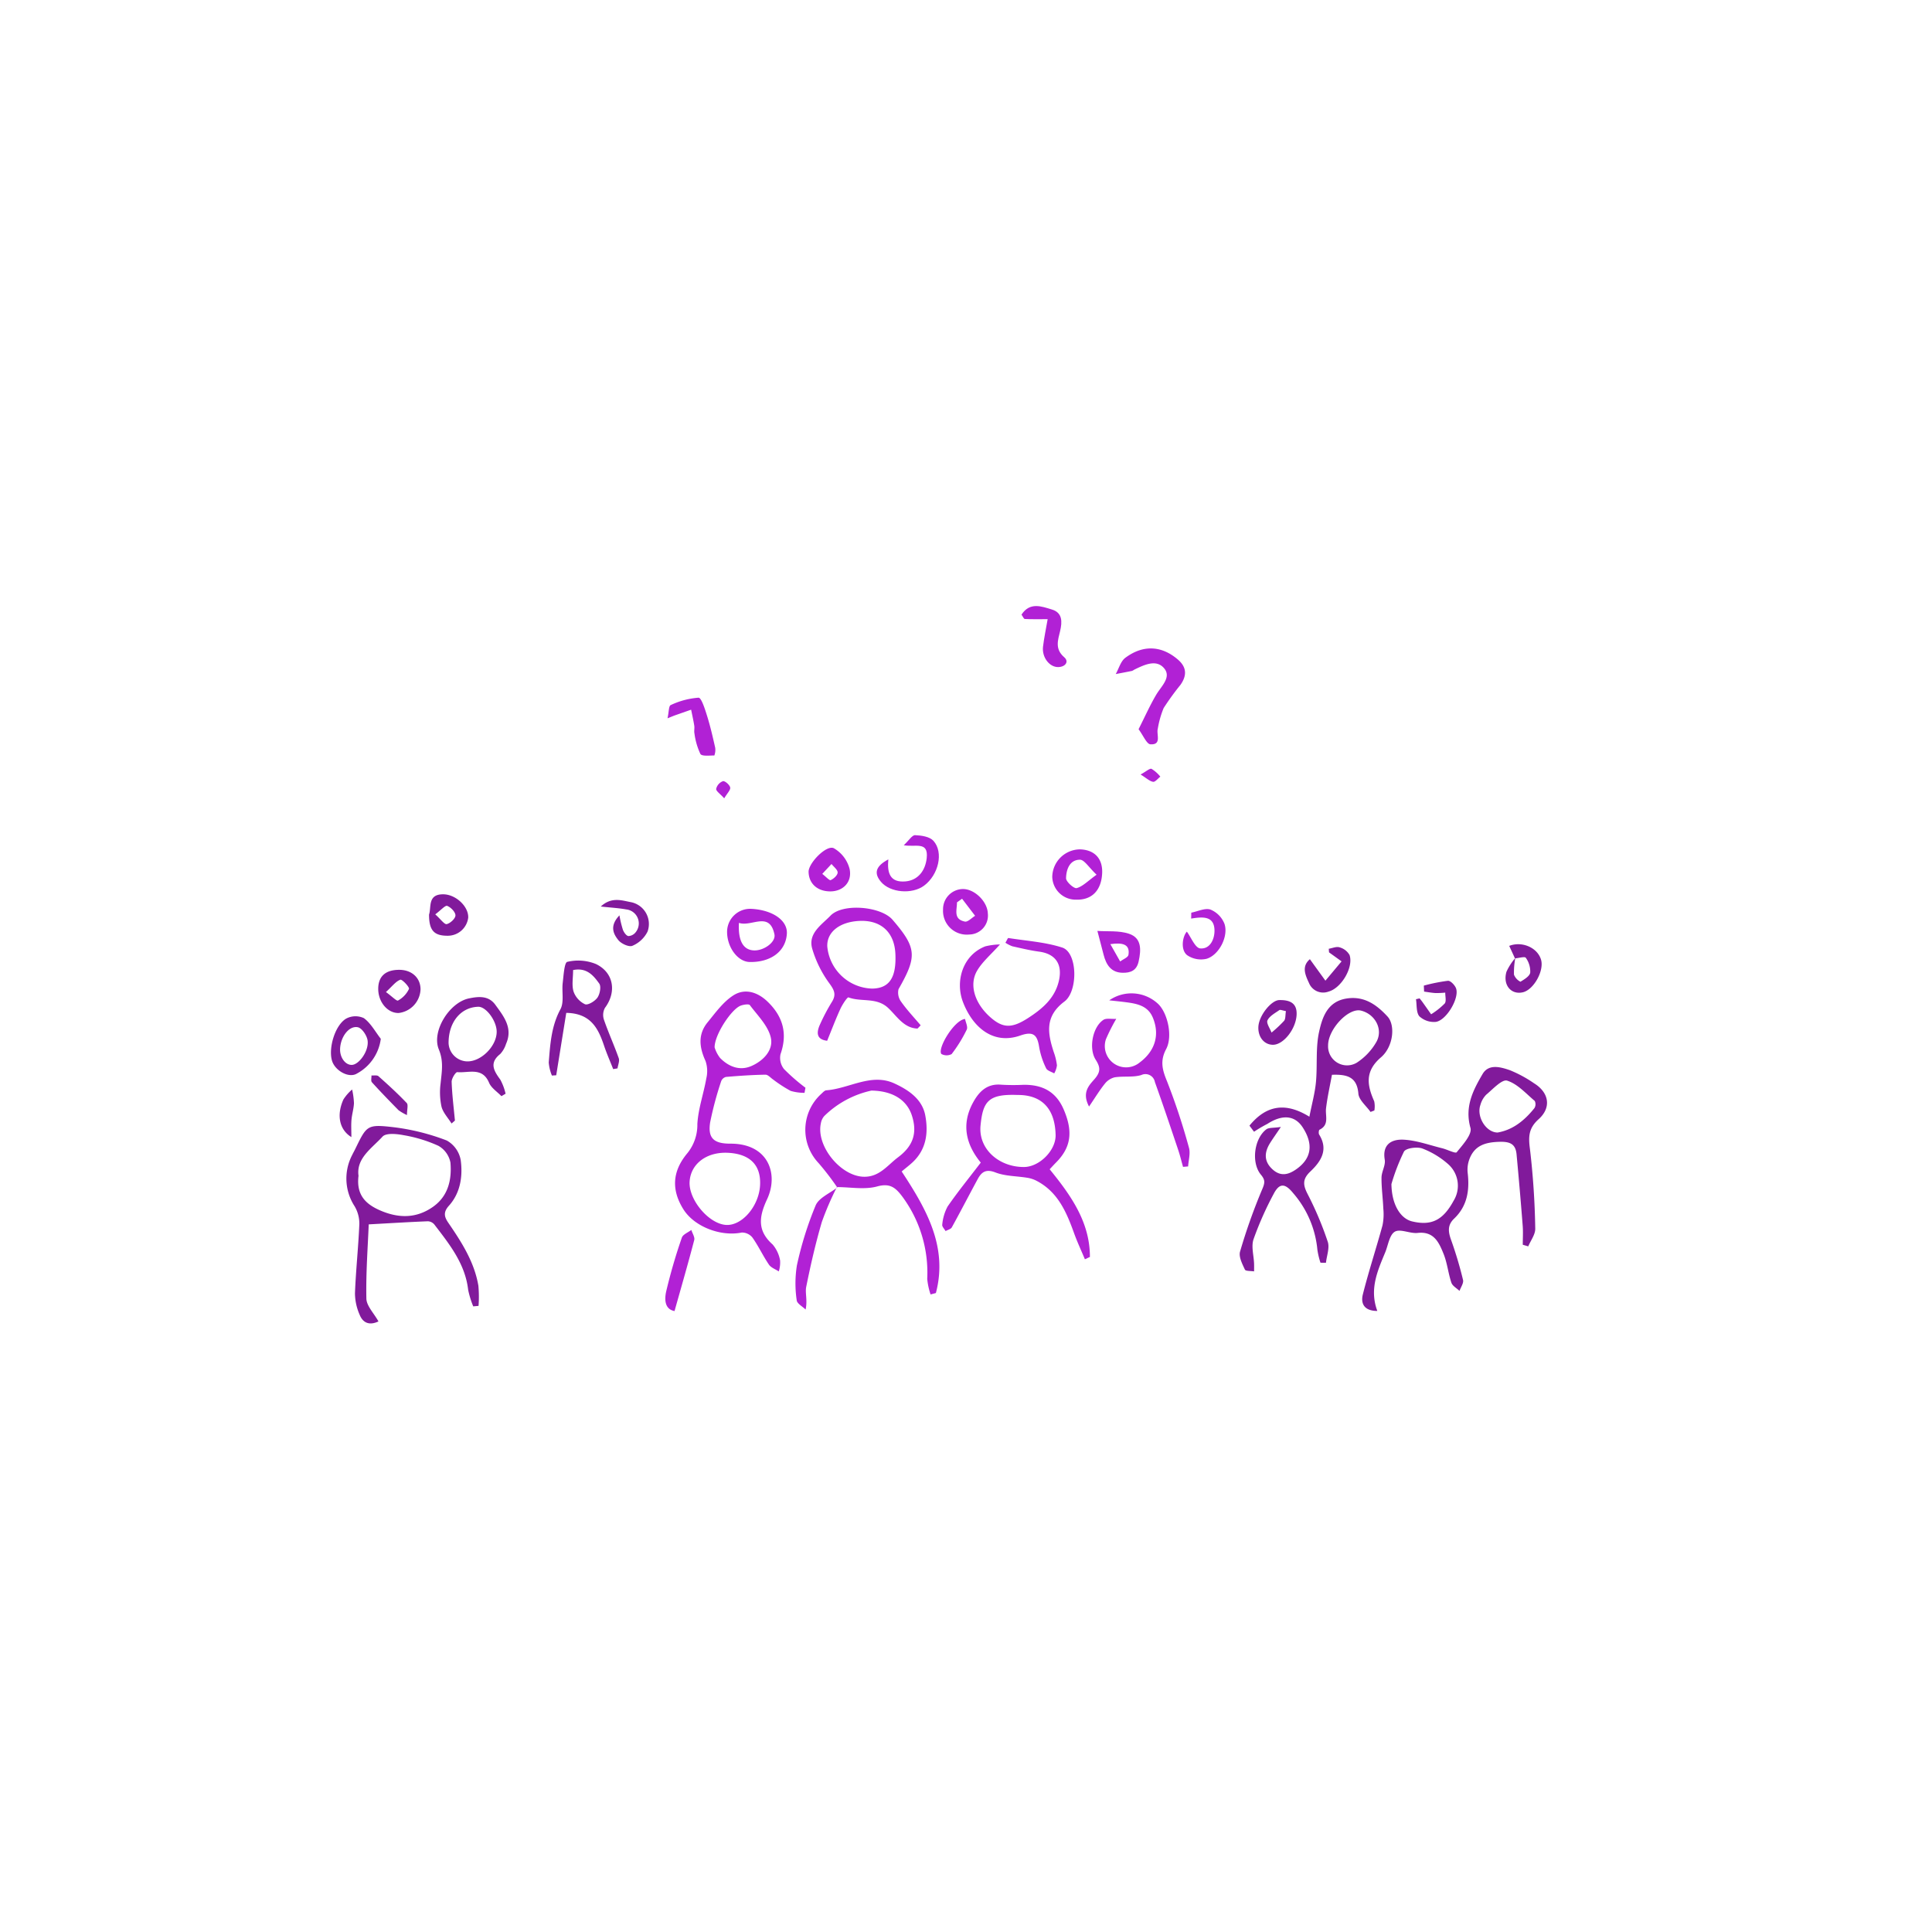 <svg xmlns="http://www.w3.org/2000/svg" viewBox="0 0 400 400"><defs><style>.a{fill:#811a9b;}.b{fill:#b121d5;}</style></defs><title>middle-class</title><path class="a" d="M258.689,233.054c3.568-4.372,7.617-4.817,12.405-1.85.522-2.666,1.149-4.905,1.361-7.183.323-3.465-.09-7.055.651-10.406.653-2.952,1.704-6.235,5.643-6.875,3.68-.599,6.272,1.28,8.519,3.716,1.645,1.784,1.245,6.225-1.357,8.458-3.354,2.878-2.885,5.743-1.396,9.095a5.095,5.095,0,0,1,.033,1.905l-.797.302c-.88-1.26-2.406-2.466-2.514-3.789-.284-3.472-2.337-4.019-5.47-3.903-.402,2.213-.938,4.559-1.224,6.936-.19,1.581.724,3.415-1.35,4.437-.161.079-.226.764-.075,1.005,1.979,3.175.336,5.596-1.822,7.644-1.652,1.567-1.545,2.778-.567,4.673a69.011,69.011,0,0,1,4.169,9.878c.421,1.268-.218,2.888-.373,4.348q-.568-.006-1.136-.013a16.605,16.605,0,0,1-.635-2.66,20.831,20.831,0,0,0-5.011-11.738c-1.698-2.092-2.86-2.141-4.06.181a67.704,67.704,0,0,0-4.154,9.363c-.502,1.489.049,3.331.112,5.013.02.545.005,1.09.006,1.636-.66-.112-1.745-.028-1.904-.371-.542-1.173-1.317-2.662-1-3.733a118.133,118.133,0,0,1,4.602-12.938c.574-1.341.596-1.919-.293-2.989-2.034-2.45-1.413-7.45,1.119-9.371.527-.4,1.46-.266,3.022-.5-1.095,1.625-1.707,2.473-2.256,3.36-1.184,1.912-1.276,3.754.5,5.393,1.731,1.598,3.388,1.139,5.108-.118,2.986-2.182,3.414-5.081,1.163-8.551-1.612-2.485-4.199-2.727-7.306-.724a28.72,28.72,0,0,0-2.768,1.629m15.332-17.807a3.93,3.93,0,0,0,5.936,3.514,12.559,12.559,0,0,0,4.024-4.234c1.52-2.603-.179-5.805-3.131-6.548C279.188,208.58,274.912,213.131,274.968,216.504Z"/><path class="a" d="M315.274,257.712c0-1.312.087-2.631-.015-3.935q-.579-7.398-1.271-14.787c-.197-2.087-1.294-2.648-3.48-2.591-2.918.076-5.186.703-6.278,3.58a6.207,6.207,0,0,0-.366,2.822c.424,3.595-.056,6.886-2.805,9.503-1.418,1.35-1.224,2.752-.616,4.434a80.462,80.462,0,0,1,2.462,8.263c.16.657-.464,1.506-.728,2.267-.579-.559-1.452-1.018-1.681-1.695-.663-1.959-.856-4.091-1.628-5.996-.938-2.315-1.982-4.693-5.358-4.311-1.575.178-3.601-.917-4.729-.254-1.119.658-1.373,2.796-1.993,4.29-1.584,3.823-3.305,7.623-1.628,12.116-2.911-.008-3.426-1.72-2.997-3.424,1.21-4.802,2.765-9.516,4.07-14.295a11.623,11.623,0,0,0,.168-3.464c-.086-2.145-.393-4.287-.374-6.428.011-1.238.866-2.538.67-3.697-.559-3.293,1.553-4.268,3.895-4.151,2.693.135,5.346,1.125,8.007,1.778,1.048.257,2.737,1.143,2.997.822,1.234-1.527,3.226-3.694,2.846-5.041-1.234-4.375.541-7.793,2.506-11.146,1.279-2.183,3.764-1.449,5.678-.79a26.02,26.02,0,0,1,5.001,2.713c3.079,1.904,3.625,5.006.936,7.416-2.064,1.85-2.152,3.576-1.806,6.151a161.651,161.651,0,0,1,1.099,16.496c.038,1.213-.938,2.458-1.448,3.688Zm-27.193-12.564c.057,4.315,1.912,7.164,4.285,7.73,4.003.955,6.408-.247,8.6-4.295a5.949,5.949,0,0,0-1.217-7.626,17.487,17.487,0,0,0-5.277-3.176c-1.108-.392-3.393-.083-3.8.654A41.899,41.899,0,0,0,288.081,245.148Zm21.974-10.67c3.209-.543,5.614-2.538,7.636-5.061a1.555,1.555,0,0,0,.061-1.478c-1.827-1.544-3.576-3.533-5.719-4.203-1.055-.33-2.959,1.765-4.345,2.924a4.874,4.874,0,0,0-1.186,2.106C305.647,231.179,307.655,234.464,310.055,234.477Z"/><path class="a" d="M78.357,273.587c-1.915.903-3.234.268-3.887-1.361a11.29,11.29,0,0,1-.978-4.447c.18-4.777.705-9.541.903-14.318a7.033,7.033,0,0,0-.988-3.737,10.507,10.507,0,0,1-.499-10.581c.192-.41.421-.802.619-1.209,2.412-4.956,2.44-5.202,8.071-4.545A46.107,46.107,0,0,1,92.499,236.129a5.81,5.81,0,0,1,2.887,4.061c.448,3.337-.054,6.788-2.436,9.436-1.212,1.347-.977,2.302-.135,3.531,2.755,4.022,5.396,8.12,6.228,13.04a25.34,25.34,0,0,1,.035,4.172l-1.102.099a19.152,19.152,0,0,1-1.049-3.425c-.625-5.416-3.876-9.442-7.009-13.533a1.868,1.868,0,0,0-1.337-.659c-3.813.153-7.623.387-12.241.642-.187,4.691-.594,10.028-.487,15.356C75.883,270.373,77.403,271.868,78.357,273.587ZM74.227,243.437c-.495,3.966,1.491,5.869,4.469,7.163,3.823,1.66,7.539,1.7,11.011-.784,3.117-2.23,3.851-5.626,3.551-9.113a5.094,5.094,0,0,0-2.49-3.474,28.963,28.963,0,0,0-7.199-2.2c-1.43-.279-3.643-.498-4.368.295C76.981,237.75,73.734,239.785,74.227,243.437Z"/><path class="a" d="M93.49,232.61c-.722-1.161-1.762-2.241-2.086-3.504a14.182,14.182,0,0,1-.181-4.811c.232-2.368.666-4.518-.365-7.012-1.56-3.774,2.194-9.739,6.223-10.571,1.939-.401,4.047-.64,5.46,1.303,1.751,2.407,3.7,4.809,2.23,8.106a5.492,5.492,0,0,1-1.203,2.098c-2.323,1.848-1.328,3.474.015,5.307a11.324,11.324,0,0,1,1.092,2.917l-.86.505c-.875-.916-2.099-1.686-2.559-2.777-1.403-3.329-4.257-1.979-6.57-2.199-.347-.033-1.198,1.319-1.176,2.009.086,2.678.43,5.348.678,8.022Zm9.343-18.962c.021-2.253-2.181-5.253-3.821-5.207-3.643.104-6.178,3.231-6.137,7.571a3.959,3.959,0,0,0,3.872,3.737C99.623,219.794,102.806,216.603,102.833,213.647Z"/><path class="a" d="M114.266,222.678a8.926,8.926,0,0,1-.656-2.701c.305-3.767.525-7.506,2.421-11.021.796-1.476.254-3.639.474-5.471.184-1.534.335-4.208.946-4.342a9.751,9.751,0,0,1,5.933.448c3.728,1.789,4.297,5.825,1.865,9.075a3.096,3.096,0,0,0-.202,2.476c.927,2.679,2.111,5.27,3.057,7.944.211.598-.153,1.4-.252,2.109l-.898.151c-.63-1.603-1.328-3.183-1.877-4.813-1.201-3.563-2.72-6.74-7.838-6.829-.679,4.217-1.38,8.57-2.08,12.922Zm4.389-21.837c0,1.617-.306,3.144.096,4.453a4.616,4.616,0,0,0,2.362,2.621c.605.25,2.058-.621,2.58-1.371.515-.74.809-2.302.372-2.908C122.888,201.999,121.49,200.261,118.656,200.841Z"/><path class="b" d="M235.728,150.978c1.339-2.648,2.374-4.98,3.665-7.161,1.04-1.757,3.202-3.605,1.612-5.474-1.629-1.915-4.126-.688-6.168.303a2.343,2.343,0,0,1-.474.261c-1.118.229-2.24.436-3.36.65.646-1.145,1.023-2.652,1.987-3.369,3.721-2.77,7.536-2.488,10.851.341,1.915,1.634,1.888,3.37.568,5.254a54.578,54.578,0,0,0-3.486,4.807,19.443,19.443,0,0,0-1.213,4.273c-.327,1.211.867,3.374-1.526,3.238C237.406,154.055,236.723,152.306,235.728,150.978Z"/><path class="a" d="M78.84,215.074a9.556,9.556,0,0,1-4.93,7.186c-1.663,1.044-4.542-.571-5.167-2.636-.784-2.594.599-7.353,2.922-8.729a4.112,4.112,0,0,1,3.676-.099C76.779,211.856,77.703,213.611,78.84,215.074Zm-8.428,2.104c-.053,1.778,1.081,3.324,2.422,3.299,1.471-.027,3.564-2.859,3.277-5.038-.136-1.033-1.164-2.575-2.024-2.756C72.242,212.298,70.486,214.715,70.412,217.178Z"/><path class="b" d="M138.204,148.716c.285-1.292.246-2.567.657-2.734a16.249,16.249,0,0,1,5.765-1.532c.588-.003,1.329,2.362,1.753,3.719.683,2.185,1.198,4.426,1.7,6.662a3.39,3.39,0,0,1-.178,1.581c-1.002-.001-2.575.207-2.891-.314a14.166,14.166,0,0,1-1.229-4.233c-.116-.515.044-1.088-.04-1.616-.176-1.112-.429-2.211-.65-3.316q-1.674.585-3.347,1.171C139.494,148.191,139.251,148.298,138.204,148.716Z"/><path class="b" d="M216.907,128.194c-1.817,0-3.275.037-4.727-.039-.225-.012-.422-.537-.689-.903,1.734-2.665,4.156-1.705,6.283-1.063,2.202.664,2.171,2.506,1.711,4.46-.438,1.863-1.147,3.701.85,5.424,1.037.895.262,2.002-1.232,2.038-1.818.043-3.418-2.021-3.158-4.217C216.162,132.064,216.552,130.255,216.907,128.194Z"/><path class="a" d="M78.308,204.743c-.006-2.591,1.503-3.958,4.362-3.951,2.591.007,4.397,1.666,4.397,4.042a5.128,5.128,0,0,1-4.513,4.894C80.274,209.795,78.314,207.494,78.308,204.743Zm1.598.646c1.232.894,2.217,1.925,2.503,1.758a5.323,5.323,0,0,0,2.261-2.394c.15-.385-1.434-2.042-1.783-1.913C81.935,203.192,81.221,204.186,79.906,205.39Z"/><path class="a" d="M88.83,189.342c.516-1.541-.345-4.215,2.965-4.186,2.539.022,5.223,2.478,5.146,4.823a4.268,4.268,0,0,1-4.16,3.756C89.878,193.772,88.82,192.662,88.83,189.342Zm1.285-.035c1.145,1.024,1.899,2.13,2.373,2.021.746-.171,1.806-1.159,1.808-1.804.002-.694-.95-1.679-1.705-1.971C92.181,187.395,91.316,188.416,90.115,189.307Z"/><path class="a" d="M271.196,198.59c1.228,1.698,2.222,3.073,3.216,4.448,1.078-1.287,2.156-2.575,3.345-3.996-1.202-.864-1.899-1.365-2.595-1.866l-.058-.743c.752-.122,1.592-.511,2.233-.299a3.42,3.42,0,0,1,2.075,1.595c.859,2.549-1.706,6.864-4.341,7.563a3.166,3.166,0,0,1-4.06-1.774C270.224,201.83,269.449,200.074,271.196,198.59Z"/><path class="a" d="M128.249,189.514a22.43,22.43,0,0,0,.724,3.012c.21.519.686,1.208,1.129,1.278a2.032,2.032,0,0,0,1.525-.815,2.914,2.914,0,0,0-2.005-4.707c-1.497-.275-3.031-.353-5.236-.595,2.247-2.094,4.447-1.225,6.257-.902a4.609,4.609,0,0,1,3.427,6.087,6.195,6.195,0,0,1-3.138,2.946c-.692.307-2.302-.424-2.902-1.167C126.99,193.363,126.152,191.709,128.249,189.514Z"/><path class="a" d="M264.891,207.056c2.284-.042,3.627.716,3.562,2.942-.086,2.987-2.706,6.313-4.896,6.312-1.812-.001-3.114-1.587-3.027-3.686C260.631,210.21,263.279,207.028,264.891,207.056Zm1.345,2.282c-.702-.118-1.165-.346-1.367-.204-.895.63-2.026,1.22-2.45,2.118-.275.583.521,1.672.837,2.534a25.818,25.818,0,0,0,2.599-2.435C266.19,210.947,266.095,210.185,266.236,209.338Z"/><path class="a" d="M313.66,198.424q-.597-1.296-1.192-2.588c2.62-1.029,5.841.335,6.587,2.856.677,2.289-1.512,6.222-3.756,6.748-2.434.571-4.193-1.495-3.404-4.239a11.757,11.757,0,0,1,1.833-2.856,16.345,16.345,0,0,0-.276,3.447,2.779,2.779,0,0,0,1.339,1.467c.797-.486,1.91-1.144,2.027-1.886a4.843,4.843,0,0,0-.918-3.074C315.694,197.985,314.437,198.362,313.66,198.424Z"/><path class="a" d="M294.789,204.061a36.769,36.769,0,0,1,4.988-1c.527-.04,1.384.849,1.654,1.495.852,2.033-2.094,6.939-4.312,7.025a4.448,4.448,0,0,1-3.265-1.176c-.666-.822-.495-2.323-.69-3.527l.748-.177c.195.248.4.489.583.746.605.847,1.203,1.699,1.803,2.549a15.359,15.359,0,0,0,2.808-2.226c.384-.473.101-1.489.119-2.26a18.398,18.398,0,0,1-1.985.093c-.802-.044-1.599-.196-2.398-.302Q294.816,204.681,294.789,204.061Z"/><path class="a" d="M84.259,230.863a10.246,10.246,0,0,1-1.74-.999c-1.87-1.903-3.732-3.815-5.52-5.793-.247-.274-.069-.931-.088-1.411.49.042,1.148-.107,1.443.155,2.011,1.788,4.001,3.609,5.855,5.556C84.556,228.734,84.259,229.712,84.259,230.863Z"/><path class="a" d="M72.75,235.424c-2.527-1.548-3.092-4.599-1.646-7.795a9.452,9.452,0,0,1,1.798-2.061,15.784,15.784,0,0,1,.381,2.816c-.043,1.158-.414,2.3-.512,3.459C72.676,232.949,72.75,234.07,72.75,235.424Z"/><path class="b" d="M166.569,226.259a9.888,9.888,0,0,1-2.887-.408,28.169,28.169,0,0,1-3.578-2.319c-.543-.362-1.092-1.039-1.63-1.03-2.722.044-5.444.236-8.159.463a1.445,1.445,0,0,0-.991.857,70.011,70.011,0,0,0-2.289,8.523c-.52,3.229.678,4.45,4.181,4.437,7.856-.03,10.047,6.265,7.603,11.505-1.682,3.605-2.083,6.494,1.142,9.366a6.988,6.988,0,0,1,1.55,3.315,6.149,6.149,0,0,1-.273,2.266c-.694-.46-1.609-.771-2.041-1.409-1.222-1.803-2.149-3.809-3.402-5.588a2.773,2.773,0,0,0-2.227-1.053c-4.365.887-9.842-1.215-12.095-4.838-2.453-3.945-2.346-7.784.833-11.583a9.321,9.321,0,0,0,2.075-6.054c.184-3.169,1.298-6.275,1.853-9.437a6.487,6.487,0,0,0-.157-3.591c-1.299-2.83-1.622-5.522.431-8.029,1.638-2,3.234-4.242,5.35-5.585,2.328-1.477,4.939-.719,7.034,1.287,3.344,3.203,4.15,6.789,2.704,10.909a3.71,3.71,0,0,0,.72,3.07,39.805,39.805,0,0,0,4.446,3.871Zm-15.835,12.416c-4.393-.224-7.697,2.237-7.955,5.923-.262,3.742,3.931,8.764,7.521,9.008,3.32.226,6.851-3.896,7.066-8.248C157.571,241.223,155.272,238.906,150.734,238.675Zm-2.78-21.822a6.877,6.877,0,0,0,1.141,2.199c1.779,1.798,4.057,2.707,6.474,1.656,2.491-1.083,4.634-3.326,4.007-5.941-.584-2.437-2.728-4.526-4.325-6.664-.215-.288-1.308-.113-1.898.106C151.436,208.92,147.917,214.254,147.954,216.853Z"/><path class="b" d="M173.351,245.851a55.882,55.882,0,0,0-3.862-5.034,10.026,10.026,0,0,1,.457-14.258c.355-.312.739-.794,1.137-.823,4.727-.341,9.287-3.631,14.08-1.426,2.813,1.294,5.762,3.18,6.404,6.623.661,3.548.246,7.039-2.645,9.727-.619.575-1.294,1.089-2.24,1.88,5.046,7.679,9.623,15.556,7.083,25.168q-.549.147-1.098.295a14.122,14.122,0,0,1-.694-3.222,26.435,26.435,0,0,0-5.182-17.073c-1.346-1.777-2.487-2.809-5.17-2.071-2.599.715-5.551.142-8.348.135Zm7.072-20.057a19.997,19.997,0,0,0-9.756,5.258,3.034,3.034,0,0,0-.715,1.519c-1.013,4.645,4.005,10.844,8.76,11.057,3.316.149,5.011-2.368,7.222-4.024,3.181-2.381,4.017-5.1,2.857-8.665C187.779,227.825,184.95,225.86,180.424,225.794Z"/><path class="b" d="M203.059,240.703c-3.006-3.664-4.113-7.839-1.59-12.45,1.246-2.278,2.91-3.947,5.847-3.676a42.83,42.83,0,0,0,4.563.022c4.15-.062,6.835,1.576,8.357,5.125,1.974,4.604,1.495,7.861-1.606,10.976-.453.455-.882.933-1.308,1.385,4.435,5.447,8.338,10.965,8.334,18.153q-.52.239-1.04.478c-.756-1.809-1.589-3.59-2.252-5.432-1.591-4.422-3.415-8.652-7.949-10.907a6.305,6.305,0,0,0-1.773-.539c-2.189-.358-4.524-.311-6.542-1.094-1.964-.762-2.87-.108-3.672,1.367-1.805,3.321-3.533,6.685-5.361,9.993-.211.382-.853.525-1.295.779-.246-.445-.761-.94-.69-1.327a9.824,9.824,0,0,1,1.102-3.75C198.27,246.776,200.602,243.918,203.059,240.703Zm7.62-14.001c-6.039-.229-7.181,1.312-7.669,6.322-.474,4.863,3.809,8.612,8.99,8.593,3.213-.012,6.624-3.459,6.553-6.623C218.433,229.546,215.699,226.667,210.679,226.702Z"/><path class="b" d="M189.962,212.954c-2.864-.093-4.298-2.614-6.093-4.281-2.425-2.252-5.547-1.168-8.199-2.173-.237-.09-1.265,1.469-1.679,2.375-.983,2.147-1.818,4.361-2.737,6.607-2.32-.276-2.134-1.795-1.601-3.111a40.348,40.348,0,0,1,2.648-5.041c.854-1.469.41-2.371-.589-3.739a23.112,23.112,0,0,1-3.557-7.192c-.896-3.173,1.974-4.934,3.783-6.815,2.541-2.642,10.463-1.936,12.858.849,5.017,5.834,5.119,7.565,1.232,14.372a3.163,3.163,0,0,0,.56,2.617c1.212,1.712,2.669,3.25,4.028,4.858Zm-12.108-22.285c-4.071.217-6.71,2.349-6.572,5.31a9.606,9.606,0,0,0,9.312,8.699c3.537-.068,5.006-2.269,4.788-7.172C185.18,192.982,182.369,190.429,177.854,190.669Z"/><path class="b" d="M208.161,195.187c.323-.543.497-.998.597-.982,3.739.593,7.601.828,11.167,1.978,3.199,1.031,3.299,9.043.454,11.173-4.092,3.064-3.486,6.556-2.21,10.47a12.048,12.048,0,0,1,.66,2.751,4.58,4.58,0,0,1-.567,1.66c-.576-.344-1.439-.555-1.672-1.057a16.334,16.334,0,0,1-1.427-4.303c-.381-2.488-1.087-3.478-3.928-2.481-5.653,1.983-9.9-1.761-11.878-6.978-1.598-4.215-.098-9.652,4.646-11.49a13.699,13.699,0,0,1,3.031-.389c-1.852,2.079-3.63,3.556-4.732,5.43-1.729,2.941-.462,6.794,2.699,9.603,2.625,2.332,4.473,2.398,7.922.157,2.915-1.893,5.509-4.083,6.32-7.716.763-3.42-.738-5.535-4.11-5.987-1.863-.25-3.703-.696-5.541-1.108A7.177,7.177,0,0,1,208.161,195.187Z"/><path class="b" d="M229.655,207.11a8.061,8.061,0,0,1,10.129.745c1.955,1.877,3.066,6.685,1.651,9.354-1.283,2.421-.805,4.265.173,6.632a134.301,134.301,0,0,1,4.552,13.78c.342,1.175-.093,2.577-.171,3.874l-1.055.091c-.335-1.183-.621-2.382-1.013-3.545-1.575-4.678-3.14-9.36-4.809-14.005a1.994,1.994,0,0,0-2.831-1.455c-1.719.51-3.668.183-5.48.463a3.72,3.72,0,0,0-2.063,1.338c-1.089,1.351-1.993,2.851-3.261,4.715-1.607-3.014.15-4.526,1.195-5.756,1.299-1.528,1.094-2.49.168-3.953-1.494-2.361-.607-6.811,1.628-8.248.577-.371,1.542-.137,2.64-.198a38.174,38.174,0,0,0-2.14,4.228,4.413,4.413,0,0,0,6.974,4.821c3.167-2.351,4.235-5.689,2.744-9.291-1.031-2.491-3.29-2.901-5.586-3.202C231.955,207.347,230.804,207.238,229.655,207.11Z"/><path class="b" d="M150.538,192.769a4.778,4.778,0,0,1,5.022-4.603c4.398.235,7.493,2.385,7.352,5.109-.187,3.63-3.274,5.989-7.711,5.895C152.704,199.117,150.459,196.036,150.538,192.769Zm2.45-1.699c-.205,3.751.91,5.626,3.133,5.703,2.035.071,4.553-1.724,4.216-3.335C159.315,188.564,155.572,191.972,152.988,191.07Z"/><path class="b" d="M173.274,245.772a60.802,60.802,0,0,0-3.121,7.224c-1.292,4.413-2.326,8.912-3.232,13.422-.261,1.299.288,2.761-.128,4.709-.644-.637-1.779-1.229-1.842-1.918a23.617,23.617,0,0,1,.038-7.224,71.658,71.658,0,0,1,3.882-12.422c.681-1.586,2.939-2.495,4.48-3.712Z"/><path class="b" d="M223.65,175.852c3.005.119,4.677,1.94,4.539,4.942-.162,3.55-2.128,5.561-5.345,5.471a4.855,4.855,0,0,1-4.985-4.73A5.793,5.793,0,0,1,223.65,175.852Zm3.387,5.247c-1.631-1.536-2.542-3.107-3.446-3.103-2.158.009-2.843,2.074-2.875,3.833-.013.717,1.641,2.193,2.196,2.045C224.165,183.538,225.207,182.408,227.037,181.099Z"/><path class="b" d="M183.919,177.928c-.26,2.739.291,4.873,3.615,4.551,2.501-.242,4.06-2.185,4.335-4.85.364-3.524-2.335-2.186-4.757-2.63,1.076-1.003,1.733-2.11,2.348-2.086,1.302.049,3.007.3,3.788,1.158,2.181,2.399,1.052,7.082-1.93,9.294-2.489,1.845-6.993,1.461-8.893-.759C180.87,180.79,181.273,179.342,183.919,177.928Z"/><path class="b" d="M195.248,188.323a4.176,4.176,0,0,1,4.024-4.258c2.435-.076,5.159,2.548,5.249,5.056a3.927,3.927,0,0,1-3.856,4.36A4.915,4.915,0,0,1,195.248,188.323Zm3.937-2.253q-.527.379-1.055.757c.022,1.535-.826,3.48,1.643,3.976.6.121,1.403-.769,2.113-1.195Q200.536,187.839,199.185,186.07Z"/><path class="b" d="M171.91,184.552c-2.665.001-4.441-1.591-4.501-4.032-.044-1.807,3.695-5.668,5.23-4.902a6.954,6.954,0,0,1,3.27,4.321C176.457,182.692,174.483,184.552,171.91,184.552Zm-1.668-3.621c.788.605,1.478,1.41,1.748,1.288.622-.282,1.42-1.003,1.436-1.567.016-.579-.812-1.181-1.271-1.773C171.624,179.449,171.092,180.019,170.242,180.931Z"/><path class="b" d="M227.204,192.737c2.058.149,4.45-.109,6.528.58,2.662.883,2.542,3.309,2.014,5.726-.419,1.921-1.682,2.381-3.301,2.359-2.415-.033-3.422-1.657-3.956-3.739C228.118,196.214,227.734,194.767,227.204,192.737Zm2.68,2.735q1.015,1.793,2.031,3.587c.599-.451,1.636-.833,1.721-1.365C233.993,195.441,232.372,195.126,229.884,195.473Z"/><path class="b" d="M245.727,192.888c.866,1.16,1.717,3.376,2.76,3.47,2.051.186,3.016-1.945,2.959-3.811-.09-2.973-2.511-2.736-4.828-2.366q.013-.611.026-1.223c1.342-.258,2.853-1.019,3.978-.638a5.276,5.276,0,0,1,2.89,2.943c.873,2.565-1.094,6.447-3.688,7.241a5.083,5.083,0,0,1-4.04-.745C244.37,196.646,244.824,193.853,245.727,192.888Z"/><path class="b" d="M139.655,271.442c-2.087-.391-2.084-2.47-1.729-4.064a113.667,113.667,0,0,1,3.243-11.136c.224-.674,1.287-1.068,1.963-1.592.217.701.758,1.485.601,2.088C142.482,261.54,141.098,266.308,139.655,271.442Z"/><path class="b" d="M199.806,210.964c.128.702.62,1.644.344,2.214a29.149,29.149,0,0,1-3.123,5.058,2.223,2.223,0,0,1-2.134-.03C194.061,217.032,197.574,211.182,199.806,210.964Z"/><path class="b" d="M149.94,165.284c-.835-.934-1.72-1.508-1.664-1.964a2.253,2.253,0,0,1,1.398-1.585c.417-.094,1.397.757,1.505,1.309C151.281,163.557,150.563,164.232,149.94,165.284Z"/><path class="b" d="M236.145,160.35c1.195-.646,1.902-1.318,2.27-1.166a7.119,7.119,0,0,1,1.82,1.613c-.502.383-1.056,1.129-1.493,1.066C238.034,161.76,237.403,161.126,236.145,160.35Z"/></svg>